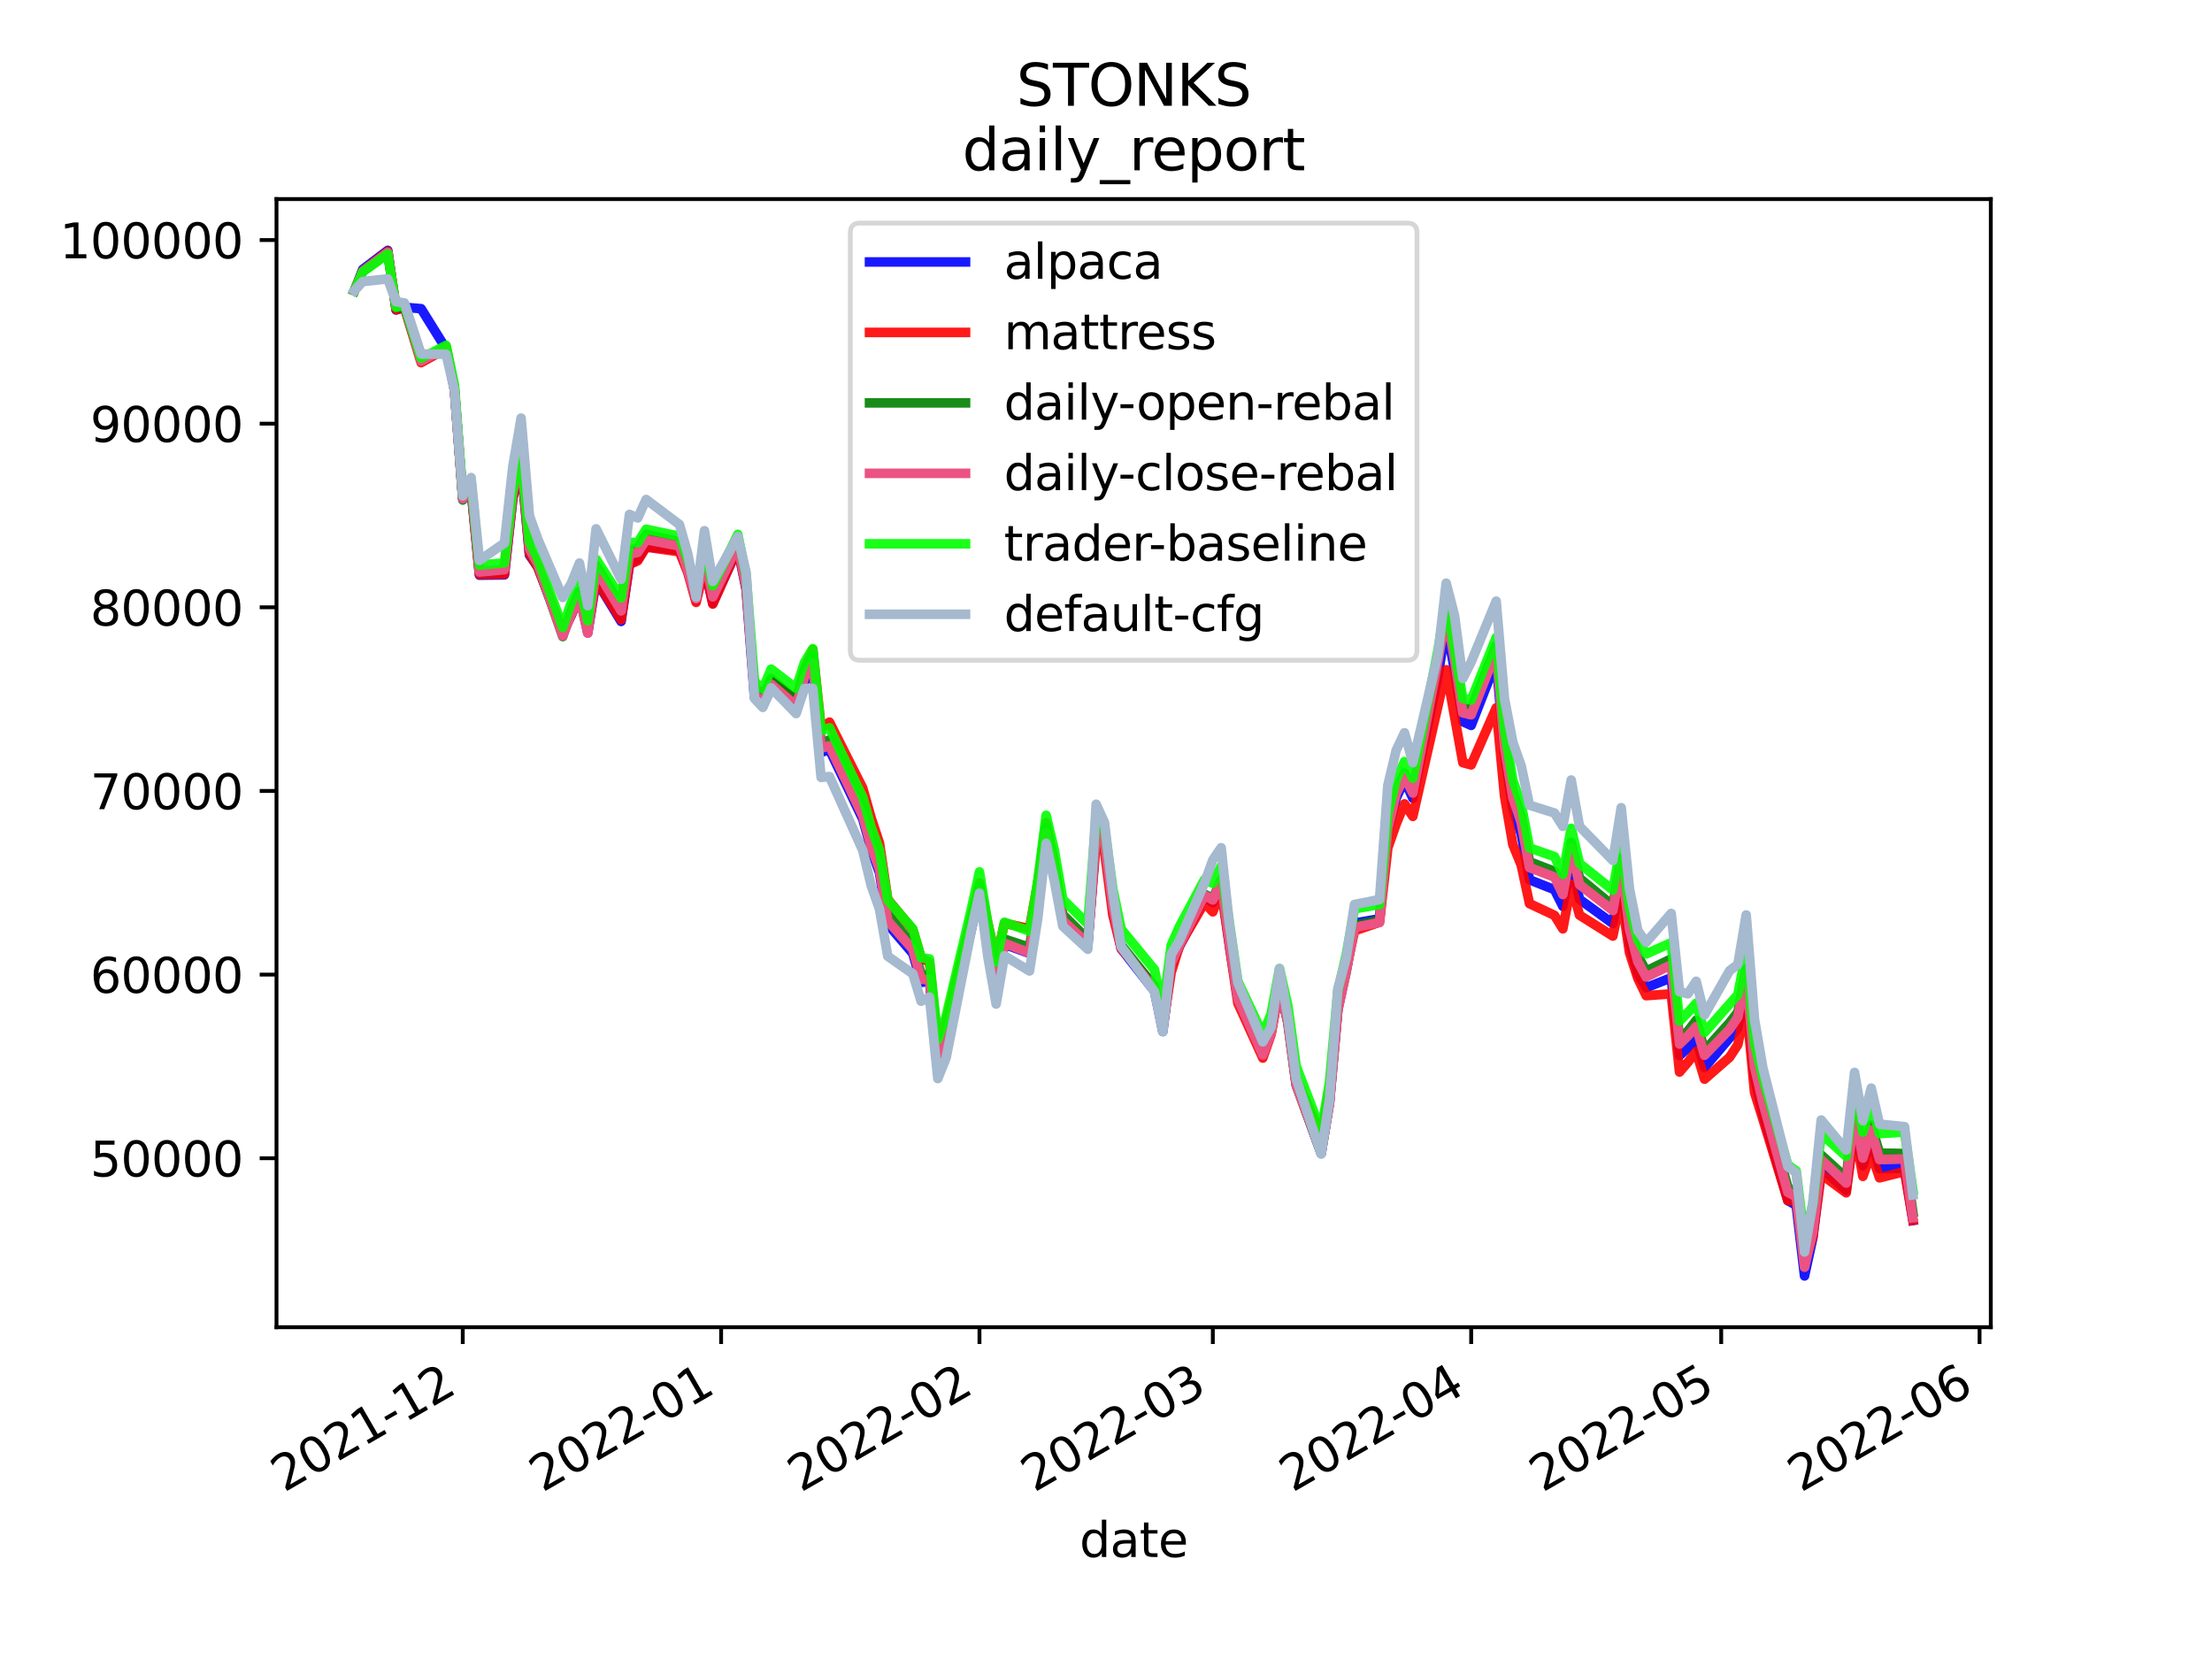 <?xml version="1.0" encoding="utf-8" standalone="no"?>
<!DOCTYPE svg PUBLIC "-//W3C//DTD SVG 1.1//EN"
  "http://www.w3.org/Graphics/SVG/1.1/DTD/svg11.dtd">
<svg height="345.6pt" version="1.1" viewBox="0 0 460.8 345.6" width="460.8pt" xmlns="http://www.w3.org/2000/svg" xmlns:xlink="http://www.w3.org/1999/xlink">
 <defs>
  <style type="text/css">*{stroke-linecap:butt;stroke-linejoin:round;}</style>
 </defs>
 <g id="figure_1">
  <g id="patch_1">
   <path d="M 0 345.6 
L 460.8 345.6 
L 460.8 0 
L 0 0 
z
" style="fill:#ffffff;"/>
  </g>
  <g id="axes_1">
   <g id="patch_2">
    <path d="M 57.6 276.48 
L 414.72 276.48 
L 414.72 41.472 
L 57.6 41.472 
z
" style="fill:#ffffff;"/>
   </g>
   <g id="matplotlib.axis_1">
    <g id="xtick_1">
     <g id="line2d_1">
      <defs>
       <path d="M 0 0 
L 0 3.5 
" id="m8510b92588" style="stroke:#000000;stroke-width:0.8;"/>
      </defs>
      <g>
       <use style="stroke:#000000;stroke-width:0.8;" x="96.402" xlink:href="#m8510b92588" y="276.48"/>
      </g>
     </g>
     <g id="text_1">
      <!-- 2021-12 -->
      <g transform="translate(59.177 310.952)rotate(-30)scale(0.1 -0.1)">
       <defs>
        <path d="M 1228 531 
L 3431 531 
L 3431 0 
L 469 0 
L 469 531 
Q 828 903 1448 1529 
Q 2069 2156 2228 2338 
Q 2531 2678 2651 2914 
Q 2772 3150 2772 3378 
Q 2772 3750 2511 3984 
Q 2250 4219 1831 4219 
Q 1534 4219 1204 4116 
Q 875 4013 500 3803 
L 500 4441 
Q 881 4594 1212 4672 
Q 1544 4750 1819 4750 
Q 2544 4750 2975 4387 
Q 3406 4025 3406 3419 
Q 3406 3131 3298 2873 
Q 3191 2616 2906 2266 
Q 2828 2175 2409 1742 
Q 1991 1309 1228 531 
z
" id="DejaVuSans-32" transform="scale(0.016)"/>
        <path d="M 2034 4250 
Q 1547 4250 1301 3770 
Q 1056 3291 1056 2328 
Q 1056 1369 1301 889 
Q 1547 409 2034 409 
Q 2525 409 2770 889 
Q 3016 1369 3016 2328 
Q 3016 3291 2770 3770 
Q 2525 4250 2034 4250 
z
M 2034 4750 
Q 2819 4750 3233 4129 
Q 3647 3509 3647 2328 
Q 3647 1150 3233 529 
Q 2819 -91 2034 -91 
Q 1250 -91 836 529 
Q 422 1150 422 2328 
Q 422 3509 836 4129 
Q 1250 4750 2034 4750 
z
" id="DejaVuSans-30" transform="scale(0.016)"/>
        <path d="M 794 531 
L 1825 531 
L 1825 4091 
L 703 3866 
L 703 4441 
L 1819 4666 
L 2450 4666 
L 2450 531 
L 3481 531 
L 3481 0 
L 794 0 
L 794 531 
z
" id="DejaVuSans-31" transform="scale(0.016)"/>
        <path d="M 313 2009 
L 1997 2009 
L 1997 1497 
L 313 1497 
L 313 2009 
z
" id="DejaVuSans-2d" transform="scale(0.016)"/>
       </defs>
       <use xlink:href="#DejaVuSans-32"/>
       <use x="63.623" xlink:href="#DejaVuSans-30"/>
       <use x="127.246" xlink:href="#DejaVuSans-32"/>
       <use x="190.869" xlink:href="#DejaVuSans-31"/>
       <use x="254.492" xlink:href="#DejaVuSans-2d"/>
       <use x="290.576" xlink:href="#DejaVuSans-31"/>
       <use x="354.199" xlink:href="#DejaVuSans-32"/>
      </g>
     </g>
    </g>
    <g id="xtick_2">
     <g id="line2d_2">
      <g>
       <use style="stroke:#000000;stroke-width:0.8;" x="150.222" xlink:href="#m8510b92588" y="276.48"/>
      </g>
     </g>
     <g id="text_2">
      <!-- 2022-01 -->
      <g transform="translate(112.997 310.952)rotate(-30)scale(0.1 -0.1)">
       <use xlink:href="#DejaVuSans-32"/>
       <use x="63.623" xlink:href="#DejaVuSans-30"/>
       <use x="127.246" xlink:href="#DejaVuSans-32"/>
       <use x="190.869" xlink:href="#DejaVuSans-32"/>
       <use x="254.492" xlink:href="#DejaVuSans-2d"/>
       <use x="290.576" xlink:href="#DejaVuSans-30"/>
       <use x="354.199" xlink:href="#DejaVuSans-31"/>
      </g>
     </g>
    </g>
    <g id="xtick_3">
     <g id="line2d_3">
      <g>
       <use style="stroke:#000000;stroke-width:0.8;" x="204.042" xlink:href="#m8510b92588" y="276.48"/>
      </g>
     </g>
     <g id="text_3">
      <!-- 2022-02 -->
      <g transform="translate(166.817 310.952)rotate(-30)scale(0.1 -0.1)">
       <use xlink:href="#DejaVuSans-32"/>
       <use x="63.623" xlink:href="#DejaVuSans-30"/>
       <use x="127.246" xlink:href="#DejaVuSans-32"/>
       <use x="190.869" xlink:href="#DejaVuSans-32"/>
       <use x="254.492" xlink:href="#DejaVuSans-2d"/>
       <use x="290.576" xlink:href="#DejaVuSans-30"/>
       <use x="354.199" xlink:href="#DejaVuSans-32"/>
      </g>
     </g>
    </g>
    <g id="xtick_4">
     <g id="line2d_4">
      <g>
       <use style="stroke:#000000;stroke-width:0.8;" x="252.653" xlink:href="#m8510b92588" y="276.48"/>
      </g>
     </g>
     <g id="text_4">
      <!-- 2022-03 -->
      <g transform="translate(215.428 310.952)rotate(-30)scale(0.1 -0.1)">
       <defs>
        <path d="M 2597 2516 
Q 3050 2419 3304 2112 
Q 3559 1806 3559 1356 
Q 3559 666 3084 287 
Q 2609 -91 1734 -91 
Q 1441 -91 1130 -33 
Q 819 25 488 141 
L 488 750 
Q 750 597 1062 519 
Q 1375 441 1716 441 
Q 2309 441 2620 675 
Q 2931 909 2931 1356 
Q 2931 1769 2642 2001 
Q 2353 2234 1838 2234 
L 1294 2234 
L 1294 2753 
L 1863 2753 
Q 2328 2753 2575 2939 
Q 2822 3125 2822 3475 
Q 2822 3834 2567 4026 
Q 2313 4219 1838 4219 
Q 1578 4219 1281 4162 
Q 984 4106 628 3988 
L 628 4550 
Q 988 4650 1302 4700 
Q 1616 4750 1894 4750 
Q 2613 4750 3031 4423 
Q 3450 4097 3450 3541 
Q 3450 3153 3228 2886 
Q 3006 2619 2597 2516 
z
" id="DejaVuSans-33" transform="scale(0.016)"/>
       </defs>
       <use xlink:href="#DejaVuSans-32"/>
       <use x="63.623" xlink:href="#DejaVuSans-30"/>
       <use x="127.246" xlink:href="#DejaVuSans-32"/>
       <use x="190.869" xlink:href="#DejaVuSans-32"/>
       <use x="254.492" xlink:href="#DejaVuSans-2d"/>
       <use x="290.576" xlink:href="#DejaVuSans-30"/>
       <use x="354.199" xlink:href="#DejaVuSans-33"/>
      </g>
     </g>
    </g>
    <g id="xtick_5">
     <g id="line2d_5">
      <g>
       <use style="stroke:#000000;stroke-width:0.8;" x="306.473" xlink:href="#m8510b92588" y="276.48"/>
      </g>
     </g>
     <g id="text_5">
      <!-- 2022-04 -->
      <g transform="translate(269.248 310.952)rotate(-30)scale(0.1 -0.1)">
       <defs>
        <path d="M 2419 4116 
L 825 1625 
L 2419 1625 
L 2419 4116 
z
M 2253 4666 
L 3047 4666 
L 3047 1625 
L 3713 1625 
L 3713 1100 
L 3047 1100 
L 3047 0 
L 2419 0 
L 2419 1100 
L 313 1100 
L 313 1709 
L 2253 4666 
z
" id="DejaVuSans-34" transform="scale(0.016)"/>
       </defs>
       <use xlink:href="#DejaVuSans-32"/>
       <use x="63.623" xlink:href="#DejaVuSans-30"/>
       <use x="127.246" xlink:href="#DejaVuSans-32"/>
       <use x="190.869" xlink:href="#DejaVuSans-32"/>
       <use x="254.492" xlink:href="#DejaVuSans-2d"/>
       <use x="290.576" xlink:href="#DejaVuSans-30"/>
       <use x="354.199" xlink:href="#DejaVuSans-34"/>
      </g>
     </g>
    </g>
    <g id="xtick_6">
     <g id="line2d_6">
      <g>
       <use style="stroke:#000000;stroke-width:0.8;" x="358.557" xlink:href="#m8510b92588" y="276.48"/>
      </g>
     </g>
     <g id="text_6">
      <!-- 2022-05 -->
      <g transform="translate(321.332 310.952)rotate(-30)scale(0.1 -0.1)">
       <defs>
        <path d="M 691 4666 
L 3169 4666 
L 3169 4134 
L 1269 4134 
L 1269 2991 
Q 1406 3038 1543 3061 
Q 1681 3084 1819 3084 
Q 2600 3084 3056 2656 
Q 3513 2228 3513 1497 
Q 3513 744 3044 326 
Q 2575 -91 1722 -91 
Q 1428 -91 1123 -41 
Q 819 9 494 109 
L 494 744 
Q 775 591 1075 516 
Q 1375 441 1709 441 
Q 2250 441 2565 725 
Q 2881 1009 2881 1497 
Q 2881 1984 2565 2268 
Q 2250 2553 1709 2553 
Q 1456 2553 1204 2497 
Q 953 2441 691 2322 
L 691 4666 
z
" id="DejaVuSans-35" transform="scale(0.016)"/>
       </defs>
       <use xlink:href="#DejaVuSans-32"/>
       <use x="63.623" xlink:href="#DejaVuSans-30"/>
       <use x="127.246" xlink:href="#DejaVuSans-32"/>
       <use x="190.869" xlink:href="#DejaVuSans-32"/>
       <use x="254.492" xlink:href="#DejaVuSans-2d"/>
       <use x="290.576" xlink:href="#DejaVuSans-30"/>
       <use x="354.199" xlink:href="#DejaVuSans-35"/>
      </g>
     </g>
    </g>
    <g id="xtick_7">
     <g id="line2d_7">
      <g>
       <use style="stroke:#000000;stroke-width:0.8;" x="412.376" xlink:href="#m8510b92588" y="276.48"/>
      </g>
     </g>
     <g id="text_7">
      <!-- 2022-06 -->
      <g transform="translate(375.151 310.952)rotate(-30)scale(0.1 -0.1)">
       <defs>
        <path d="M 2113 2584 
Q 1688 2584 1439 2293 
Q 1191 2003 1191 1497 
Q 1191 994 1439 701 
Q 1688 409 2113 409 
Q 2538 409 2786 701 
Q 3034 994 3034 1497 
Q 3034 2003 2786 2293 
Q 2538 2584 2113 2584 
z
M 3366 4563 
L 3366 3988 
Q 3128 4100 2886 4159 
Q 2644 4219 2406 4219 
Q 1781 4219 1451 3797 
Q 1122 3375 1075 2522 
Q 1259 2794 1537 2939 
Q 1816 3084 2150 3084 
Q 2853 3084 3261 2657 
Q 3669 2231 3669 1497 
Q 3669 778 3244 343 
Q 2819 -91 2113 -91 
Q 1303 -91 875 529 
Q 447 1150 447 2328 
Q 447 3434 972 4092 
Q 1497 4750 2381 4750 
Q 2619 4750 2861 4703 
Q 3103 4656 3366 4563 
z
" id="DejaVuSans-36" transform="scale(0.016)"/>
       </defs>
       <use xlink:href="#DejaVuSans-32"/>
       <use x="63.623" xlink:href="#DejaVuSans-30"/>
       <use x="127.246" xlink:href="#DejaVuSans-32"/>
       <use x="190.869" xlink:href="#DejaVuSans-32"/>
       <use x="254.492" xlink:href="#DejaVuSans-2d"/>
       <use x="290.576" xlink:href="#DejaVuSans-30"/>
       <use x="354.199" xlink:href="#DejaVuSans-36"/>
      </g>
     </g>
    </g>
    <g id="text_8">
     <!-- date -->
     <g transform="translate(224.885 324.351)scale(0.1 -0.1)">
      <defs>
       <path d="M 2906 2969 
L 2906 4863 
L 3481 4863 
L 3481 0 
L 2906 0 
L 2906 525 
Q 2725 213 2448 61 
Q 2172 -91 1784 -91 
Q 1150 -91 751 415 
Q 353 922 353 1747 
Q 353 2572 751 3078 
Q 1150 3584 1784 3584 
Q 2172 3584 2448 3432 
Q 2725 3281 2906 2969 
z
M 947 1747 
Q 947 1113 1208 752 
Q 1469 391 1925 391 
Q 2381 391 2643 752 
Q 2906 1113 2906 1747 
Q 2906 2381 2643 2742 
Q 2381 3103 1925 3103 
Q 1469 3103 1208 2742 
Q 947 2381 947 1747 
z
" id="DejaVuSans-64" transform="scale(0.016)"/>
       <path d="M 2194 1759 
Q 1497 1759 1228 1600 
Q 959 1441 959 1056 
Q 959 750 1161 570 
Q 1363 391 1709 391 
Q 2188 391 2477 730 
Q 2766 1069 2766 1631 
L 2766 1759 
L 2194 1759 
z
M 3341 1997 
L 3341 0 
L 2766 0 
L 2766 531 
Q 2569 213 2275 61 
Q 1981 -91 1556 -91 
Q 1019 -91 701 211 
Q 384 513 384 1019 
Q 384 1609 779 1909 
Q 1175 2209 1959 2209 
L 2766 2209 
L 2766 2266 
Q 2766 2663 2505 2880 
Q 2244 3097 1772 3097 
Q 1472 3097 1187 3025 
Q 903 2953 641 2809 
L 641 3341 
Q 956 3463 1253 3523 
Q 1550 3584 1831 3584 
Q 2591 3584 2966 3190 
Q 3341 2797 3341 1997 
z
" id="DejaVuSans-61" transform="scale(0.016)"/>
       <path d="M 1172 4494 
L 1172 3500 
L 2356 3500 
L 2356 3053 
L 1172 3053 
L 1172 1153 
Q 1172 725 1289 603 
Q 1406 481 1766 481 
L 2356 481 
L 2356 0 
L 1766 0 
Q 1100 0 847 248 
Q 594 497 594 1153 
L 594 3053 
L 172 3053 
L 172 3500 
L 594 3500 
L 594 4494 
L 1172 4494 
z
" id="DejaVuSans-74" transform="scale(0.016)"/>
       <path d="M 3597 1894 
L 3597 1613 
L 953 1613 
Q 991 1019 1311 708 
Q 1631 397 2203 397 
Q 2534 397 2845 478 
Q 3156 559 3463 722 
L 3463 178 
Q 3153 47 2828 -22 
Q 2503 -91 2169 -91 
Q 1331 -91 842 396 
Q 353 884 353 1716 
Q 353 2575 817 3079 
Q 1281 3584 2069 3584 
Q 2775 3584 3186 3129 
Q 3597 2675 3597 1894 
z
M 3022 2063 
Q 3016 2534 2758 2815 
Q 2500 3097 2075 3097 
Q 1594 3097 1305 2825 
Q 1016 2553 972 2059 
L 3022 2063 
z
" id="DejaVuSans-65" transform="scale(0.016)"/>
      </defs>
      <use xlink:href="#DejaVuSans-64"/>
      <use x="63.477" xlink:href="#DejaVuSans-61"/>
      <use x="124.756" xlink:href="#DejaVuSans-74"/>
      <use x="163.965" xlink:href="#DejaVuSans-65"/>
     </g>
    </g>
   </g>
   <g id="matplotlib.axis_2">
    <g id="ytick_1">
     <g id="line2d_8">
      <defs>
       <path d="M 0 0 
L -3.5 0 
" id="m28d10ce56f" style="stroke:#000000;stroke-width:0.8;"/>
      </defs>
      <g>
       <use style="stroke:#000000;stroke-width:0.8;" x="57.6" xlink:href="#m28d10ce56f" y="241.277"/>
      </g>
     </g>
     <g id="text_9">
      <!-- 50000 -->
      <g transform="translate(18.788 245.076)scale(0.1 -0.1)">
       <use xlink:href="#DejaVuSans-35"/>
       <use x="63.623" xlink:href="#DejaVuSans-30"/>
       <use x="127.246" xlink:href="#DejaVuSans-30"/>
       <use x="190.869" xlink:href="#DejaVuSans-30"/>
       <use x="254.492" xlink:href="#DejaVuSans-30"/>
      </g>
     </g>
    </g>
    <g id="ytick_2">
     <g id="line2d_9">
      <g>
       <use style="stroke:#000000;stroke-width:0.8;" x="57.6" xlink:href="#m28d10ce56f" y="203.024"/>
      </g>
     </g>
     <g id="text_10">
      <!-- 60000 -->
      <g transform="translate(18.788 206.823)scale(0.1 -0.1)">
       <use xlink:href="#DejaVuSans-36"/>
       <use x="63.623" xlink:href="#DejaVuSans-30"/>
       <use x="127.246" xlink:href="#DejaVuSans-30"/>
       <use x="190.869" xlink:href="#DejaVuSans-30"/>
       <use x="254.492" xlink:href="#DejaVuSans-30"/>
      </g>
     </g>
    </g>
    <g id="ytick_3">
     <g id="line2d_10">
      <g>
       <use style="stroke:#000000;stroke-width:0.8;" x="57.6" xlink:href="#m28d10ce56f" y="164.77"/>
      </g>
     </g>
     <g id="text_11">
      <!-- 70000 -->
      <g transform="translate(18.788 168.569)scale(0.1 -0.1)">
       <defs>
        <path d="M 525 4666 
L 3525 4666 
L 3525 4397 
L 1831 0 
L 1172 0 
L 2766 4134 
L 525 4134 
L 525 4666 
z
" id="DejaVuSans-37" transform="scale(0.016)"/>
       </defs>
       <use xlink:href="#DejaVuSans-37"/>
       <use x="63.623" xlink:href="#DejaVuSans-30"/>
       <use x="127.246" xlink:href="#DejaVuSans-30"/>
       <use x="190.869" xlink:href="#DejaVuSans-30"/>
       <use x="254.492" xlink:href="#DejaVuSans-30"/>
      </g>
     </g>
    </g>
    <g id="ytick_4">
     <g id="line2d_11">
      <g>
       <use style="stroke:#000000;stroke-width:0.8;" x="57.6" xlink:href="#m28d10ce56f" y="126.516"/>
      </g>
     </g>
     <g id="text_12">
      <!-- 80000 -->
      <g transform="translate(18.788 130.316)scale(0.1 -0.1)">
       <defs>
        <path d="M 2034 2216 
Q 1584 2216 1326 1975 
Q 1069 1734 1069 1313 
Q 1069 891 1326 650 
Q 1584 409 2034 409 
Q 2484 409 2743 651 
Q 3003 894 3003 1313 
Q 3003 1734 2745 1975 
Q 2488 2216 2034 2216 
z
M 1403 2484 
Q 997 2584 770 2862 
Q 544 3141 544 3541 
Q 544 4100 942 4425 
Q 1341 4750 2034 4750 
Q 2731 4750 3128 4425 
Q 3525 4100 3525 3541 
Q 3525 3141 3298 2862 
Q 3072 2584 2669 2484 
Q 3125 2378 3379 2068 
Q 3634 1759 3634 1313 
Q 3634 634 3220 271 
Q 2806 -91 2034 -91 
Q 1263 -91 848 271 
Q 434 634 434 1313 
Q 434 1759 690 2068 
Q 947 2378 1403 2484 
z
M 1172 3481 
Q 1172 3119 1398 2916 
Q 1625 2713 2034 2713 
Q 2441 2713 2670 2916 
Q 2900 3119 2900 3481 
Q 2900 3844 2670 4047 
Q 2441 4250 2034 4250 
Q 1625 4250 1398 4047 
Q 1172 3844 1172 3481 
z
" id="DejaVuSans-38" transform="scale(0.016)"/>
       </defs>
       <use xlink:href="#DejaVuSans-38"/>
       <use x="63.623" xlink:href="#DejaVuSans-30"/>
       <use x="127.246" xlink:href="#DejaVuSans-30"/>
       <use x="190.869" xlink:href="#DejaVuSans-30"/>
       <use x="254.492" xlink:href="#DejaVuSans-30"/>
      </g>
     </g>
    </g>
    <g id="ytick_5">
     <g id="line2d_12">
      <g>
       <use style="stroke:#000000;stroke-width:0.8;" x="57.6" xlink:href="#m28d10ce56f" y="88.263"/>
      </g>
     </g>
     <g id="text_13">
      <!-- 90000 -->
      <g transform="translate(18.788 92.062)scale(0.1 -0.1)">
       <defs>
        <path d="M 703 97 
L 703 672 
Q 941 559 1184 500 
Q 1428 441 1663 441 
Q 2288 441 2617 861 
Q 2947 1281 2994 2138 
Q 2813 1869 2534 1725 
Q 2256 1581 1919 1581 
Q 1219 1581 811 2004 
Q 403 2428 403 3163 
Q 403 3881 828 4315 
Q 1253 4750 1959 4750 
Q 2769 4750 3195 4129 
Q 3622 3509 3622 2328 
Q 3622 1225 3098 567 
Q 2575 -91 1691 -91 
Q 1453 -91 1209 -44 
Q 966 3 703 97 
z
M 1959 2075 
Q 2384 2075 2632 2365 
Q 2881 2656 2881 3163 
Q 2881 3666 2632 3958 
Q 2384 4250 1959 4250 
Q 1534 4250 1286 3958 
Q 1038 3666 1038 3163 
Q 1038 2656 1286 2365 
Q 1534 2075 1959 2075 
z
" id="DejaVuSans-39" transform="scale(0.016)"/>
       </defs>
       <use xlink:href="#DejaVuSans-39"/>
       <use x="63.623" xlink:href="#DejaVuSans-30"/>
       <use x="127.246" xlink:href="#DejaVuSans-30"/>
       <use x="190.869" xlink:href="#DejaVuSans-30"/>
       <use x="254.492" xlink:href="#DejaVuSans-30"/>
      </g>
     </g>
    </g>
    <g id="ytick_6">
     <g id="line2d_13">
      <g>
       <use style="stroke:#000000;stroke-width:0.8;" x="57.6" xlink:href="#m28d10ce56f" y="50.009"/>
      </g>
     </g>
     <g id="text_14">
      <!-- 100000 -->
      <g transform="translate(12.425 53.809)scale(0.1 -0.1)">
       <use xlink:href="#DejaVuSans-31"/>
       <use x="63.623" xlink:href="#DejaVuSans-30"/>
       <use x="127.246" xlink:href="#DejaVuSans-30"/>
       <use x="190.869" xlink:href="#DejaVuSans-30"/>
       <use x="254.492" xlink:href="#DejaVuSans-30"/>
       <use x="318.115" xlink:href="#DejaVuSans-30"/>
      </g>
     </g>
    </g>
   </g>
   <g id="line2d_14">
    <path clip-path="url(#p4c5fbe85ae)" d="M 73.833 60.554 
L 75.569 56.114 
L 80.777 52.154 
L 82.513 64.579 
L 84.249 64.011 
L 87.722 64.302 
L 92.93 72.681 
L 94.666 81.269 
L 96.402 103.707 
L 98.138 101.943 
L 99.875 119.819 
L 105.083 119.758 
L 106.819 103.884 
L 108.555 96.562 
L 110.291 115.642 
L 112.027 118.088 
L 117.236 131.91 
L 118.972 128.231 
L 120.708 124.023 
L 122.444 131.834 
L 124.18 120.907 
L 129.389 129.458 
L 131.125 117.608 
L 132.861 116.477 
L 134.597 113.902 
L 141.541 114.574 
L 143.278 119.057 
L 145.014 125.031 
L 146.75 117.704 
L 148.486 125.696 
L 153.694 114.27 
L 155.43 122.822 
L 157.167 145.251 
L 158.903 147.135 
L 160.639 143.392 
L 165.847 147.955 
L 167.583 141.916 
L 169.319 139.335 
L 171.055 156.729 
L 172.792 156.183 
L 179.736 170.649 
L 181.472 176.923 
L 183.208 181.797 
L 184.944 192.547 
L 190.153 198.622 
L 191.889 204.66 
L 193.625 204.396 
L 195.361 221.741 
L 197.097 216.654 
L 204.042 186.218 
L 205.778 197.017 
L 207.514 205.415 
L 209.25 196.725 
L 214.458 198.602 
L 216.195 187.88 
L 217.931 173.83 
L 219.667 181.793 
L 221.403 191.963 
L 226.611 196.979 
L 228.347 174.188 
L 230.084 176.156 
L 231.82 189.388 
L 233.556 197.621 
L 240.5 206.478 
L 242.236 214.879 
L 243.973 201.098 
L 245.709 197.15 
L 250.917 186.851 
L 252.653 188.052 
L 254.389 184.315 
L 256.125 197.068 
L 257.862 208.048 
L 263.07 219.666 
L 264.806 214.943 
L 266.542 205.551 
L 268.278 212.655 
L 270.014 225.918 
L 275.223 240.268 
L 276.959 229.645 
L 278.695 210.341 
L 280.431 201.919 
L 282.167 192.29 
L 287.376 191.393 
L 289.112 173.354 
L 290.848 166.265 
L 292.584 162.551 
L 294.32 166.281 
L 299.528 141.01 
L 301.265 130.192 
L 303.001 139.646 
L 304.737 150.335 
L 306.473 151.113 
L 311.681 137.758 
L 313.417 157.075 
L 315.153 168.509 
L 316.89 173.672 
L 318.626 183.277 
L 323.834 185.334 
L 325.57 188.807 
L 327.306 179.509 
L 329.042 187.351 
L 335.987 192.383 
L 337.723 183.177 
L 339.459 196.466 
L 341.195 202.964 
L 342.931 205.747 
L 348.14 203.686 
L 349.876 219.896 
L 351.612 218.293 
L 353.348 216.309 
L 355.084 222.371 
L 362.029 214.193 
L 363.765 205.496 
L 365.501 224.548 
L 367.237 232.153 
L 372.445 250.102 
L 374.182 251.086 
L 375.918 265.798 
L 377.654 257.861 
L 379.39 243.202 
L 384.598 248.031 
L 386.334 233.516 
L 388.071 242.828 
L 389.807 237.215 
L 391.543 243.434 
L 396.751 243.36 
L 398.487 254.249 
L 398.487 254.249 
" style="fill:none;stroke:#0000ff;stroke-linecap:square;stroke-opacity:0.9;stroke-width:2;"/>
   </g>
   <g id="line2d_15">
    <path clip-path="url(#p4c5fbe85ae)" d="M 73.833 60.554 
L 75.569 56.442 
L 80.777 52.363 
L 82.513 64.517 
L 84.249 64.082 
L 87.722 75.544 
L 92.93 72.644 
L 94.666 81.055 
L 96.402 103.682 
L 98.138 101.921 
L 99.875 119.666 
L 105.083 119.615 
L 106.819 103.746 
L 108.555 96.514 
L 110.291 115.362 
L 112.027 118.219 
L 117.236 131.659 
L 118.972 128.234 
L 120.708 123.97 
L 122.444 131.544 
L 124.18 120.718 
L 129.389 129.105 
L 131.125 117.58 
L 132.861 116.81 
L 134.597 113.971 
L 141.541 114.942 
L 143.278 119.268 
L 145.014 125.493 
L 146.75 117.961 
L 148.486 125.841 
L 153.694 114.132 
L 155.43 122.437 
L 157.167 143.088 
L 158.903 144.743 
L 160.639 141.996 
L 165.847 145.962 
L 167.583 139.418 
L 169.319 135.314 
L 171.055 151.668 
L 172.792 150.431 
L 179.736 164.19 
L 181.472 170.362 
L 183.208 175.635 
L 184.944 187.347 
L 190.153 193.673 
L 191.889 199.548 
L 193.625 200.462 
L 195.361 217.462 
L 197.097 212.826 
L 204.042 183.952 
L 205.778 192.277 
L 207.514 200.018 
L 209.25 192.327 
L 214.458 193.458 
L 216.195 183.851 
L 217.931 171.397 
L 219.667 179.793 
L 221.403 191.659 
L 226.611 196.281 
L 228.347 175.635 
L 230.084 177.291 
L 231.82 190.628 
L 233.556 197.625 
L 240.5 205.365 
L 242.236 213.997 
L 243.973 202.602 
L 245.709 197.003 
L 250.917 188.054 
L 252.653 189.95 
L 254.389 185.38 
L 257.862 208.965 
L 263.07 220.411 
L 264.806 215.446 
L 266.542 205.78 
L 268.278 212.801 
L 270.014 224.789 
L 275.223 236.458 
L 276.959 227.094 
L 278.695 209.204 
L 280.431 202.106 
L 282.167 193.894 
L 287.376 192.128 
L 289.112 176.622 
L 290.848 171.657 
L 292.584 167.462 
L 294.32 170.068 
L 301.265 139.526 
L 304.737 158.871 
L 306.473 159.34 
L 311.681 147.46 
L 313.417 165.816 
L 315.153 175.952 
L 316.89 180.197 
L 318.626 188.241 
L 323.834 190.689 
L 325.57 193.489 
L 327.306 184.237 
L 329.042 190.638 
L 335.987 194.999 
L 337.723 186.725 
L 339.459 198.483 
L 341.195 203.827 
L 342.931 207.412 
L 348.14 207.04 
L 349.876 223.324 
L 351.612 221.287 
L 353.348 219.049 
L 355.084 224.813 
L 360.293 220.258 
L 362.029 217.626 
L 363.765 209.119 
L 365.501 227.586 
L 367.237 233.125 
L 372.445 250.132 
L 374.182 250.133 
L 375.918 262.946 
L 377.654 257.634 
L 379.39 244.625 
L 384.598 248.483 
L 386.334 235.332 
L 388.071 245.058 
L 389.807 240.243 
L 391.543 245.362 
L 396.751 244.062 
L 398.487 254.192 
L 398.487 254.192 
" style="fill:none;stroke:#ff0000;stroke-linecap:square;stroke-opacity:0.9;stroke-width:2;"/>
   </g>
   <g id="line2d_16">
    <path clip-path="url(#p4c5fbe85ae)" d="M 73.833 60.554 
L 75.569 56.443 
L 80.777 52.716 
L 82.513 64.057 
L 84.249 63.837 
L 87.722 75.052 
L 92.93 72.241 
L 94.666 80.745 
L 96.402 104.159 
L 98.138 101.386 
L 99.875 119.163 
L 105.083 118.616 
L 106.819 102.693 
L 108.555 95.252 
L 110.291 114.371 
L 112.027 117.671 
L 117.236 132.607 
L 118.972 127.349 
L 120.708 123.243 
L 122.444 131.088 
L 124.18 117.784 
L 129.389 126.185 
L 131.125 114.544 
L 132.861 114.283 
L 134.597 111.306 
L 141.541 112.896 
L 143.278 118.155 
L 145.014 123.911 
L 146.75 115.202 
L 148.486 123.765 
L 153.694 112.632 
L 155.43 121.379 
L 157.167 143.884 
L 158.903 145.479 
L 160.639 141.339 
L 165.847 145.818 
L 167.583 139.642 
L 169.319 136.723 
L 171.055 154.772 
L 172.792 154.168 
L 179.736 168.835 
L 181.472 175.353 
L 183.208 180.305 
L 184.944 190.448 
L 190.153 196.967 
L 191.889 202.996 
L 193.625 203.237 
L 195.361 220.267 
L 197.097 215.591 
L 204.042 184.67 
L 205.778 195.359 
L 207.514 203.871 
L 209.25 195.629 
L 214.458 197.351 
L 216.195 186.586 
L 217.931 172.372 
L 219.667 180.433 
L 221.403 190.533 
L 226.611 195.669 
L 228.347 173.068 
L 230.084 175.01 
L 231.82 188.444 
L 233.556 196.856 
L 240.5 205.507 
L 242.236 214.15 
L 243.973 200.433 
L 245.709 196.357 
L 250.917 186.261 
L 252.653 187.187 
L 254.389 183.291 
L 256.125 196.11 
L 257.862 207.688 
L 263.07 219.565 
L 264.806 214.831 
L 266.542 205.232 
L 268.278 213.099 
L 270.014 226.042 
L 275.223 240.231 
L 276.959 229.668 
L 278.695 210.191 
L 280.431 202.526 
L 282.167 192.782 
L 287.376 191.707 
L 289.112 172.321 
L 290.848 164.882 
L 292.584 161.05 
L 294.32 164.787 
L 299.528 137.524 
L 301.265 126.697 
L 303.001 136.711 
L 304.737 147.608 
L 306.473 147.679 
L 311.681 134.438 
L 313.417 154.19 
L 315.153 164.995 
L 316.89 170.004 
L 318.626 179.512 
L 323.834 181.525 
L 325.57 185.185 
L 327.306 175.479 
L 329.042 182.932 
L 335.987 188.659 
L 337.723 178.734 
L 339.459 192.199 
L 341.195 199.138 
L 342.931 202.284 
L 348.14 199.756 
L 349.876 216.386 
L 351.612 214.818 
L 353.348 212.541 
L 355.084 218.848 
L 360.293 213.066 
L 362.029 210.83 
L 363.765 201.791 
L 365.501 221.124 
L 367.237 228.542 
L 372.445 247.32 
L 374.182 248.723 
L 375.918 263.434 
L 377.654 255.362 
L 379.39 240.603 
L 384.598 245.355 
L 386.334 230.461 
L 388.071 240.204 
L 389.807 234.356 
L 391.543 240.209 
L 396.751 240.298 
L 398.487 252.567 
L 398.487 252.567 
" style="fill:none;stroke:#008000;stroke-linecap:square;stroke-opacity:0.9;stroke-width:2;"/>
   </g>
   <g id="line2d_17">
    <path clip-path="url(#p4c5fbe85ae)" d="M 73.833 60.554 
L 75.569 56.484 
L 80.777 52.57 
L 82.513 63.869 
L 84.249 63.441 
L 87.722 75.218 
L 92.93 72.316 
L 94.666 81.081 
L 96.402 103.885 
L 98.138 101.162 
L 99.875 119.16 
L 105.083 118.684 
L 106.819 102.631 
L 108.555 95.348 
L 110.291 114.336 
L 112.027 117.523 
L 117.236 132.443 
L 118.972 128.032 
L 120.708 124.204 
L 122.444 131.894 
L 124.18 118.642 
L 129.389 127.263 
L 131.125 115.426 
L 132.861 115.072 
L 134.597 112.424 
L 141.541 113.743 
L 143.278 118.91 
L 145.014 124.773 
L 146.75 115.821 
L 148.486 124.337 
L 153.694 113.537 
L 155.43 122.283 
L 157.167 144.612 
L 158.903 146.393 
L 160.639 142.547 
L 165.847 146.989 
L 167.583 141.107 
L 169.319 138.184 
L 171.055 155.875 
L 172.792 155.362 
L 179.736 169.969 
L 181.472 176.392 
L 183.208 181.053 
L 184.944 191.835 
L 190.153 197.747 
L 191.889 204.014 
L 193.625 204.052 
L 195.361 221.24 
L 197.097 216.478 
L 204.042 185.979 
L 205.778 196.471 
L 207.514 205.126 
L 209.25 196.494 
L 214.458 198.518 
L 216.195 187.793 
L 217.931 173.539 
L 219.667 181.493 
L 221.403 191.757 
L 226.611 196.52 
L 228.347 173.605 
L 230.084 175.492 
L 231.82 188.839 
L 233.556 197.401 
L 240.5 206.053 
L 242.236 214.442 
L 243.973 200.705 
L 245.709 196.818 
L 250.917 186.495 
L 252.653 187.475 
L 254.389 183.559 
L 256.125 196.485 
L 257.862 208.061 
L 263.07 219.763 
L 264.806 215.225 
L 266.542 205.414 
L 268.278 213.038 
L 270.014 226.04 
L 275.223 240.167 
L 276.959 229.935 
L 278.695 210.546 
L 280.431 202.452 
L 282.167 193.195 
L 287.376 192.161 
L 289.112 172.594 
L 290.848 165.334 
L 292.584 161.776 
L 294.32 165.206 
L 299.528 137.847 
L 301.265 127.537 
L 303.001 137.434 
L 304.737 148.491 
L 306.473 148.895 
L 311.681 135.685 
L 313.417 155.632 
L 315.153 166.136 
L 316.89 171.356 
L 318.626 180.721 
L 323.834 182.716 
L 325.57 186.344 
L 327.306 176.737 
L 329.042 184.274 
L 335.987 189.682 
L 337.723 179.89 
L 339.459 193.588 
L 341.195 200.36 
L 342.931 203.526 
L 348.14 200.993 
L 349.876 217.495 
L 351.612 215.8 
L 353.348 213.858 
L 355.084 219.83 
L 360.293 214.435 
L 362.029 211.877 
L 363.765 202.833 
L 365.501 222.222 
L 367.237 229.651 
L 372.445 248.377 
L 374.182 249.312 
L 375.918 263.983 
L 377.654 256.491 
L 379.39 241.591 
L 384.598 246.455 
L 386.334 231.427 
L 388.071 241.247 
L 389.807 235.4 
L 391.543 241.554 
L 396.751 241.433 
L 398.487 253.692 
L 398.487 253.692 
" style="fill:none;stroke:#ec5283;stroke-linecap:square;stroke-width:2;"/>
   </g>
   <g id="line2d_18">
    <path clip-path="url(#p4c5fbe85ae)" d="M 73.833 60.554 
L 75.569 56.653 
L 80.777 52.903 
L 82.513 64.014 
L 84.249 63.567 
L 87.722 74.599 
L 92.93 71.961 
L 94.666 80.23 
L 96.402 102.884 
L 98.138 100.282 
L 99.875 117.723 
L 105.083 117.263 
L 106.819 101.746 
L 108.555 94.635 
L 110.291 112.877 
L 112.027 116.315 
L 117.236 130.71 
L 118.972 125.641 
L 120.708 121.742 
L 122.444 129.308 
L 124.18 116.498 
L 129.389 124.556 
L 131.125 112.972 
L 132.861 113.037 
L 134.597 110.255 
L 141.541 111.707 
L 143.278 116.509 
L 145.014 122.405 
L 146.75 113.831 
L 148.486 122.008 
L 153.694 111.328 
L 155.43 119.875 
L 157.167 141.967 
L 158.903 143.508 
L 160.639 139.395 
L 165.847 143.383 
L 167.583 138.014 
L 169.319 135.133 
L 171.055 152.197 
L 172.792 151.625 
L 179.736 166.087 
L 181.472 172.31 
L 183.208 177.097 
L 184.944 187.485 
L 190.153 193.483 
L 191.889 199.493 
L 193.625 199.762 
L 195.361 216.558 
L 197.097 211.701 
L 202.306 189.573 
L 204.042 181.63 
L 205.778 192.273 
L 207.514 200.405 
L 209.25 192.111 
L 214.458 193.987 
L 216.195 183.445 
L 217.931 169.85 
L 219.667 177.227 
L 221.403 187.346 
L 226.611 192.508 
L 228.347 170.058 
L 230.084 172.273 
L 231.82 185.149 
L 233.556 193.532 
L 240.5 201.997 
L 242.236 210.353 
L 243.973 196.907 
L 245.709 192.987 
L 250.917 183.249 
L 252.653 184.001 
L 254.389 180.461 
L 257.862 204.393 
L 263.07 215.455 
L 264.806 211.178 
L 266.542 201.764 
L 268.278 209.516 
L 270.014 222.076 
L 275.223 235.659 
L 276.959 225.445 
L 278.695 206.405 
L 280.431 198.947 
L 282.167 189.312 
L 287.376 188.436 
L 289.112 169.54 
L 290.848 162.411 
L 292.584 158.661 
L 294.32 162.116 
L 299.528 135.606 
L 301.265 125.161 
L 304.737 145.516 
L 306.473 145.835 
L 311.681 132.809 
L 313.417 152.014 
L 315.153 162.567 
L 316.89 167.465 
L 318.626 176.633 
L 323.834 178.444 
L 325.57 182.124 
L 327.306 172.555 
L 329.042 179.873 
L 335.987 185.419 
L 337.723 175.838 
L 339.459 189.155 
L 341.195 195.789 
L 342.931 198.708 
L 348.14 196.399 
L 349.876 212.706 
L 351.612 210.939 
L 353.348 208.993 
L 355.084 215.075 
L 362.029 207.202 
L 363.765 198.222 
L 365.501 217.321 
L 367.237 224.499 
L 372.445 242.711 
L 374.182 243.921 
L 375.918 258.264 
L 377.654 250.813 
L 379.39 236.17 
L 384.598 240.886 
L 386.334 226.421 
L 388.071 235.86 
L 389.807 230.114 
L 391.543 236.149 
L 396.751 235.842 
L 398.487 247.964 
L 398.487 247.964 
" style="fill:none;stroke:#00ff00;stroke-linecap:square;stroke-opacity:0.9;stroke-width:2;"/>
   </g>
   <g id="line2d_19">
    <path clip-path="url(#p4c5fbe85ae)" d="M 73.833 60.554 
L 75.569 58.652 
L 80.777 58.093 
L 82.513 62.849 
L 84.249 63.107 
L 87.722 73.754 
L 92.93 73.792 
L 94.666 81.294 
L 96.402 103.304 
L 98.138 99.486 
L 99.875 116.729 
L 105.083 113.137 
L 106.819 97.228 
L 108.555 87.096 
L 110.291 107.438 
L 112.027 112.291 
L 117.236 124.46 
L 118.972 121.591 
L 120.708 117.296 
L 122.444 126.181 
L 124.18 110.158 
L 129.389 120.669 
L 131.125 107.159 
L 132.861 107.896 
L 134.597 104.05 
L 141.541 109.265 
L 143.278 115.352 
L 145.014 124.413 
L 146.75 110.558 
L 148.486 121.124 
L 153.694 111.8 
L 155.43 119.229 
L 157.167 145.497 
L 158.903 147.362 
L 160.639 143.271 
L 165.847 148.651 
L 167.583 143.428 
L 169.319 143.396 
L 171.055 161.946 
L 172.792 161.77 
L 179.736 177.167 
L 181.472 184.453 
L 183.208 189.373 
L 184.944 199.214 
L 190.153 202.855 
L 191.889 208.572 
L 193.625 207.714 
L 195.361 224.685 
L 197.097 220.369 
L 202.306 194.052 
L 204.042 186.08 
L 205.778 199.243 
L 207.514 209.159 
L 209.25 199.113 
L 214.458 202.27 
L 216.195 191.257 
L 217.931 175.695 
L 219.667 183.676 
L 221.403 192.949 
L 226.611 197.746 
L 228.347 167.536 
L 230.084 171.342 
L 231.82 186.022 
L 233.556 197.164 
L 240.5 206.586 
L 242.236 214.917 
L 243.973 198.848 
L 245.709 195.908 
L 250.917 183.944 
L 252.653 179.136 
L 254.389 176.6 
L 256.125 192.725 
L 257.862 204.721 
L 263.07 217.043 
L 264.806 213.944 
L 266.542 201.803 
L 268.278 211.809 
L 270.014 224.68 
L 275.223 240.414 
L 276.959 228.929 
L 278.695 205.988 
L 280.431 199.556 
L 282.167 188.411 
L 287.376 187.392 
L 289.112 163.598 
L 290.848 156.309 
L 292.584 152.651 
L 294.32 158.88 
L 299.528 136.48 
L 301.265 121.48 
L 303.001 128.193 
L 304.737 141.339 
L 306.473 137.897 
L 311.681 125.231 
L 313.417 145.562 
L 315.153 154.624 
L 316.89 159.542 
L 318.626 167.736 
L 323.834 169.365 
L 325.57 172.147 
L 327.306 162.495 
L 329.042 172.15 
L 335.987 179.249 
L 337.723 168.258 
L 339.459 185.2 
L 341.195 193.898 
L 342.931 196.295 
L 348.14 190.282 
L 349.876 206.578 
L 351.612 207.023 
L 353.348 204.419 
L 355.084 211.412 
L 360.293 202.227 
L 362.029 200.895 
L 363.765 190.595 
L 365.501 212.369 
L 367.237 222.453 
L 372.445 242.993 
L 374.182 244.296 
L 375.918 260.808 
L 377.654 250.47 
L 379.39 233.319 
L 384.598 239.588 
L 386.334 223.405 
L 388.071 233.441 
L 389.807 226.671 
L 391.543 234.179 
L 396.751 234.707 
L 398.487 248.92 
L 398.487 248.92 
" style="fill:none;stroke:#a5b9cf;stroke-linecap:square;stroke-width:2;"/>
   </g>
   <g id="patch_3">
    <path d="M 57.6 276.48 
L 57.6 41.472 
" style="fill:none;stroke:#000000;stroke-linecap:square;stroke-linejoin:miter;stroke-width:0.8;"/>
   </g>
   <g id="patch_4">
    <path d="M 414.72 276.48 
L 414.72 41.472 
" style="fill:none;stroke:#000000;stroke-linecap:square;stroke-linejoin:miter;stroke-width:0.8;"/>
   </g>
   <g id="patch_5">
    <path d="M 57.6 276.48 
L 414.72 276.48 
" style="fill:none;stroke:#000000;stroke-linecap:square;stroke-linejoin:miter;stroke-width:0.8;"/>
   </g>
   <g id="patch_6">
    <path d="M 57.6 41.472 
L 414.72 41.472 
" style="fill:none;stroke:#000000;stroke-linecap:square;stroke-linejoin:miter;stroke-width:0.8;"/>
   </g>
   <g id="text_15">
    <!-- STONKS -->
    <g transform="translate(211.731 22.035)scale(0.12 -0.12)">
     <defs>
      <path d="M 3425 4513 
L 3425 3897 
Q 3066 4069 2747 4153 
Q 2428 4238 2131 4238 
Q 1616 4238 1336 4038 
Q 1056 3838 1056 3469 
Q 1056 3159 1242 3001 
Q 1428 2844 1947 2747 
L 2328 2669 
Q 3034 2534 3370 2195 
Q 3706 1856 3706 1288 
Q 3706 609 3251 259 
Q 2797 -91 1919 -91 
Q 1588 -91 1214 -16 
Q 841 59 441 206 
L 441 856 
Q 825 641 1194 531 
Q 1563 422 1919 422 
Q 2459 422 2753 634 
Q 3047 847 3047 1241 
Q 3047 1584 2836 1778 
Q 2625 1972 2144 2069 
L 1759 2144 
Q 1053 2284 737 2584 
Q 422 2884 422 3419 
Q 422 4038 858 4394 
Q 1294 4750 2059 4750 
Q 2388 4750 2728 4690 
Q 3069 4631 3425 4513 
z
" id="DejaVuSans-53" transform="scale(0.016)"/>
      <path d="M -19 4666 
L 3928 4666 
L 3928 4134 
L 2272 4134 
L 2272 0 
L 1638 0 
L 1638 4134 
L -19 4134 
L -19 4666 
z
" id="DejaVuSans-54" transform="scale(0.016)"/>
      <path d="M 2522 4238 
Q 1834 4238 1429 3725 
Q 1025 3213 1025 2328 
Q 1025 1447 1429 934 
Q 1834 422 2522 422 
Q 3209 422 3611 934 
Q 4013 1447 4013 2328 
Q 4013 3213 3611 3725 
Q 3209 4238 2522 4238 
z
M 2522 4750 
Q 3503 4750 4090 4092 
Q 4678 3434 4678 2328 
Q 4678 1225 4090 567 
Q 3503 -91 2522 -91 
Q 1538 -91 948 565 
Q 359 1222 359 2328 
Q 359 3434 948 4092 
Q 1538 4750 2522 4750 
z
" id="DejaVuSans-4f" transform="scale(0.016)"/>
      <path d="M 628 4666 
L 1478 4666 
L 3547 763 
L 3547 4666 
L 4159 4666 
L 4159 0 
L 3309 0 
L 1241 3903 
L 1241 0 
L 628 0 
L 628 4666 
z
" id="DejaVuSans-4e" transform="scale(0.016)"/>
      <path d="M 628 4666 
L 1259 4666 
L 1259 2694 
L 3353 4666 
L 4166 4666 
L 1850 2491 
L 4331 0 
L 3500 0 
L 1259 2247 
L 1259 0 
L 628 0 
L 628 4666 
z
" id="DejaVuSans-4b" transform="scale(0.016)"/>
     </defs>
     <use xlink:href="#DejaVuSans-53"/>
     <use x="63.477" xlink:href="#DejaVuSans-54"/>
     <use x="124.561" xlink:href="#DejaVuSans-4f"/>
     <use x="203.271" xlink:href="#DejaVuSans-4e"/>
     <use x="278.076" xlink:href="#DejaVuSans-4b"/>
     <use x="343.652" xlink:href="#DejaVuSans-53"/>
    </g>
    <!-- daily_report -->
    <g transform="translate(200.467 35.472)scale(0.12 -0.12)">
     <defs>
      <path d="M 603 3500 
L 1178 3500 
L 1178 0 
L 603 0 
L 603 3500 
z
M 603 4863 
L 1178 4863 
L 1178 4134 
L 603 4134 
L 603 4863 
z
" id="DejaVuSans-69" transform="scale(0.016)"/>
      <path d="M 603 4863 
L 1178 4863 
L 1178 0 
L 603 0 
L 603 4863 
z
" id="DejaVuSans-6c" transform="scale(0.016)"/>
      <path d="M 2059 -325 
Q 1816 -950 1584 -1140 
Q 1353 -1331 966 -1331 
L 506 -1331 
L 506 -850 
L 844 -850 
Q 1081 -850 1212 -737 
Q 1344 -625 1503 -206 
L 1606 56 
L 191 3500 
L 800 3500 
L 1894 763 
L 2988 3500 
L 3597 3500 
L 2059 -325 
z
" id="DejaVuSans-79" transform="scale(0.016)"/>
      <path d="M 3263 -1063 
L 3263 -1509 
L -63 -1509 
L -63 -1063 
L 3263 -1063 
z
" id="DejaVuSans-5f" transform="scale(0.016)"/>
      <path d="M 2631 2963 
Q 2534 3019 2420 3045 
Q 2306 3072 2169 3072 
Q 1681 3072 1420 2755 
Q 1159 2438 1159 1844 
L 1159 0 
L 581 0 
L 581 3500 
L 1159 3500 
L 1159 2956 
Q 1341 3275 1631 3429 
Q 1922 3584 2338 3584 
Q 2397 3584 2469 3576 
Q 2541 3569 2628 3553 
L 2631 2963 
z
" id="DejaVuSans-72" transform="scale(0.016)"/>
      <path d="M 1159 525 
L 1159 -1331 
L 581 -1331 
L 581 3500 
L 1159 3500 
L 1159 2969 
Q 1341 3281 1617 3432 
Q 1894 3584 2278 3584 
Q 2916 3584 3314 3078 
Q 3713 2572 3713 1747 
Q 3713 922 3314 415 
Q 2916 -91 2278 -91 
Q 1894 -91 1617 61 
Q 1341 213 1159 525 
z
M 3116 1747 
Q 3116 2381 2855 2742 
Q 2594 3103 2138 3103 
Q 1681 3103 1420 2742 
Q 1159 2381 1159 1747 
Q 1159 1113 1420 752 
Q 1681 391 2138 391 
Q 2594 391 2855 752 
Q 3116 1113 3116 1747 
z
" id="DejaVuSans-70" transform="scale(0.016)"/>
      <path d="M 1959 3097 
Q 1497 3097 1228 2736 
Q 959 2375 959 1747 
Q 959 1119 1226 758 
Q 1494 397 1959 397 
Q 2419 397 2687 759 
Q 2956 1122 2956 1747 
Q 2956 2369 2687 2733 
Q 2419 3097 1959 3097 
z
M 1959 3584 
Q 2709 3584 3137 3096 
Q 3566 2609 3566 1747 
Q 3566 888 3137 398 
Q 2709 -91 1959 -91 
Q 1206 -91 779 398 
Q 353 888 353 1747 
Q 353 2609 779 3096 
Q 1206 3584 1959 3584 
z
" id="DejaVuSans-6f" transform="scale(0.016)"/>
     </defs>
     <use xlink:href="#DejaVuSans-64"/>
     <use x="63.477" xlink:href="#DejaVuSans-61"/>
     <use x="124.756" xlink:href="#DejaVuSans-69"/>
     <use x="152.539" xlink:href="#DejaVuSans-6c"/>
     <use x="180.322" xlink:href="#DejaVuSans-79"/>
     <use x="239.502" xlink:href="#DejaVuSans-5f"/>
     <use x="289.502" xlink:href="#DejaVuSans-72"/>
     <use x="328.365" xlink:href="#DejaVuSans-65"/>
     <use x="389.889" xlink:href="#DejaVuSans-70"/>
     <use x="453.365" xlink:href="#DejaVuSans-6f"/>
     <use x="514.547" xlink:href="#DejaVuSans-72"/>
     <use x="555.66" xlink:href="#DejaVuSans-74"/>
    </g>
   </g>
   <g id="legend_1">
    <g id="patch_7">
     <path d="M 179.138 137.541 
L 293.182 137.541 
Q 295.182 137.541 295.182 135.541 
L 295.182 48.472 
Q 295.182 46.472 293.182 46.472 
L 179.138 46.472 
Q 177.138 46.472 177.138 48.472 
L 177.138 135.541 
Q 177.138 137.541 179.138 137.541 
z
" style="fill:#ffffff;opacity:0.8;stroke:#cccccc;stroke-linejoin:miter;"/>
    </g>
    <g id="line2d_20">
     <path d="M 181.138 54.57 
L 201.138 54.57 
" style="fill:none;stroke:#0000ff;stroke-linecap:square;stroke-opacity:0.9;stroke-width:2;"/>
    </g>
    <g id="line2d_21"/>
    <g id="text_16">
     <!-- alpaca -->
     <g transform="translate(209.138 58.07)scale(0.1 -0.1)">
      <defs>
       <path d="M 3122 3366 
L 3122 2828 
Q 2878 2963 2633 3030 
Q 2388 3097 2138 3097 
Q 1578 3097 1268 2742 
Q 959 2388 959 1747 
Q 959 1106 1268 751 
Q 1578 397 2138 397 
Q 2388 397 2633 464 
Q 2878 531 3122 666 
L 3122 134 
Q 2881 22 2623 -34 
Q 2366 -91 2075 -91 
Q 1284 -91 818 406 
Q 353 903 353 1747 
Q 353 2603 823 3093 
Q 1294 3584 2113 3584 
Q 2378 3584 2631 3529 
Q 2884 3475 3122 3366 
z
" id="DejaVuSans-63" transform="scale(0.016)"/>
      </defs>
      <use xlink:href="#DejaVuSans-61"/>
      <use x="61.279" xlink:href="#DejaVuSans-6c"/>
      <use x="89.062" xlink:href="#DejaVuSans-70"/>
      <use x="152.539" xlink:href="#DejaVuSans-61"/>
      <use x="213.818" xlink:href="#DejaVuSans-63"/>
      <use x="268.799" xlink:href="#DejaVuSans-61"/>
     </g>
    </g>
    <g id="line2d_22">
     <path d="M 181.138 69.249 
L 201.138 69.249 
" style="fill:none;stroke:#ff0000;stroke-linecap:square;stroke-opacity:0.9;stroke-width:2;"/>
    </g>
    <g id="line2d_23"/>
    <g id="text_17">
     <!-- mattress -->
     <g transform="translate(209.138 72.749)scale(0.1 -0.1)">
      <defs>
       <path d="M 3328 2828 
Q 3544 3216 3844 3400 
Q 4144 3584 4550 3584 
Q 5097 3584 5394 3201 
Q 5691 2819 5691 2113 
L 5691 0 
L 5113 0 
L 5113 2094 
Q 5113 2597 4934 2840 
Q 4756 3084 4391 3084 
Q 3944 3084 3684 2787 
Q 3425 2491 3425 1978 
L 3425 0 
L 2847 0 
L 2847 2094 
Q 2847 2600 2669 2842 
Q 2491 3084 2119 3084 
Q 1678 3084 1418 2786 
Q 1159 2488 1159 1978 
L 1159 0 
L 581 0 
L 581 3500 
L 1159 3500 
L 1159 2956 
Q 1356 3278 1631 3431 
Q 1906 3584 2284 3584 
Q 2666 3584 2933 3390 
Q 3200 3197 3328 2828 
z
" id="DejaVuSans-6d" transform="scale(0.016)"/>
       <path d="M 2834 3397 
L 2834 2853 
Q 2591 2978 2328 3040 
Q 2066 3103 1784 3103 
Q 1356 3103 1142 2972 
Q 928 2841 928 2578 
Q 928 2378 1081 2264 
Q 1234 2150 1697 2047 
L 1894 2003 
Q 2506 1872 2764 1633 
Q 3022 1394 3022 966 
Q 3022 478 2636 193 
Q 2250 -91 1575 -91 
Q 1294 -91 989 -36 
Q 684 19 347 128 
L 347 722 
Q 666 556 975 473 
Q 1284 391 1588 391 
Q 1994 391 2212 530 
Q 2431 669 2431 922 
Q 2431 1156 2273 1281 
Q 2116 1406 1581 1522 
L 1381 1569 
Q 847 1681 609 1914 
Q 372 2147 372 2553 
Q 372 3047 722 3315 
Q 1072 3584 1716 3584 
Q 2034 3584 2315 3537 
Q 2597 3491 2834 3397 
z
" id="DejaVuSans-73" transform="scale(0.016)"/>
      </defs>
      <use xlink:href="#DejaVuSans-6d"/>
      <use x="97.412" xlink:href="#DejaVuSans-61"/>
      <use x="158.691" xlink:href="#DejaVuSans-74"/>
      <use x="197.9" xlink:href="#DejaVuSans-74"/>
      <use x="237.109" xlink:href="#DejaVuSans-72"/>
      <use x="275.973" xlink:href="#DejaVuSans-65"/>
      <use x="337.496" xlink:href="#DejaVuSans-73"/>
      <use x="389.596" xlink:href="#DejaVuSans-73"/>
     </g>
    </g>
    <g id="line2d_24">
     <path d="M 181.138 83.927 
L 201.138 83.927 
" style="fill:none;stroke:#008000;stroke-linecap:square;stroke-opacity:0.9;stroke-width:2;"/>
    </g>
    <g id="line2d_25"/>
    <g id="text_18">
     <!-- daily-open-rebal -->
     <g transform="translate(209.138 87.427)scale(0.1 -0.1)">
      <defs>
       <path d="M 3513 2113 
L 3513 0 
L 2938 0 
L 2938 2094 
Q 2938 2591 2744 2837 
Q 2550 3084 2163 3084 
Q 1697 3084 1428 2787 
Q 1159 2491 1159 1978 
L 1159 0 
L 581 0 
L 581 3500 
L 1159 3500 
L 1159 2956 
Q 1366 3272 1645 3428 
Q 1925 3584 2291 3584 
Q 2894 3584 3203 3211 
Q 3513 2838 3513 2113 
z
" id="DejaVuSans-6e" transform="scale(0.016)"/>
       <path d="M 3116 1747 
Q 3116 2381 2855 2742 
Q 2594 3103 2138 3103 
Q 1681 3103 1420 2742 
Q 1159 2381 1159 1747 
Q 1159 1113 1420 752 
Q 1681 391 2138 391 
Q 2594 391 2855 752 
Q 3116 1113 3116 1747 
z
M 1159 2969 
Q 1341 3281 1617 3432 
Q 1894 3584 2278 3584 
Q 2916 3584 3314 3078 
Q 3713 2572 3713 1747 
Q 3713 922 3314 415 
Q 2916 -91 2278 -91 
Q 1894 -91 1617 61 
Q 1341 213 1159 525 
L 1159 0 
L 581 0 
L 581 4863 
L 1159 4863 
L 1159 2969 
z
" id="DejaVuSans-62" transform="scale(0.016)"/>
      </defs>
      <use xlink:href="#DejaVuSans-64"/>
      <use x="63.477" xlink:href="#DejaVuSans-61"/>
      <use x="124.756" xlink:href="#DejaVuSans-69"/>
      <use x="152.539" xlink:href="#DejaVuSans-6c"/>
      <use x="180.322" xlink:href="#DejaVuSans-79"/>
      <use x="237.752" xlink:href="#DejaVuSans-2d"/>
      <use x="275.711" xlink:href="#DejaVuSans-6f"/>
      <use x="336.893" xlink:href="#DejaVuSans-70"/>
      <use x="400.369" xlink:href="#DejaVuSans-65"/>
      <use x="461.893" xlink:href="#DejaVuSans-6e"/>
      <use x="525.271" xlink:href="#DejaVuSans-2d"/>
      <use x="561.355" xlink:href="#DejaVuSans-72"/>
      <use x="600.219" xlink:href="#DejaVuSans-65"/>
      <use x="661.742" xlink:href="#DejaVuSans-62"/>
      <use x="725.219" xlink:href="#DejaVuSans-61"/>
      <use x="786.498" xlink:href="#DejaVuSans-6c"/>
     </g>
    </g>
    <g id="line2d_26">
     <path d="M 181.138 98.605 
L 201.138 98.605 
" style="fill:none;stroke:#ec5283;stroke-linecap:square;stroke-width:2;"/>
    </g>
    <g id="line2d_27"/>
    <g id="text_19">
     <!-- daily-close-rebal -->
     <g transform="translate(209.138 102.105)scale(0.1 -0.1)">
      <use xlink:href="#DejaVuSans-64"/>
      <use x="63.477" xlink:href="#DejaVuSans-61"/>
      <use x="124.756" xlink:href="#DejaVuSans-69"/>
      <use x="152.539" xlink:href="#DejaVuSans-6c"/>
      <use x="180.322" xlink:href="#DejaVuSans-79"/>
      <use x="237.752" xlink:href="#DejaVuSans-2d"/>
      <use x="273.836" xlink:href="#DejaVuSans-63"/>
      <use x="328.816" xlink:href="#DejaVuSans-6c"/>
      <use x="356.6" xlink:href="#DejaVuSans-6f"/>
      <use x="417.781" xlink:href="#DejaVuSans-73"/>
      <use x="469.881" xlink:href="#DejaVuSans-65"/>
      <use x="531.404" xlink:href="#DejaVuSans-2d"/>
      <use x="567.488" xlink:href="#DejaVuSans-72"/>
      <use x="606.352" xlink:href="#DejaVuSans-65"/>
      <use x="667.875" xlink:href="#DejaVuSans-62"/>
      <use x="731.352" xlink:href="#DejaVuSans-61"/>
      <use x="792.631" xlink:href="#DejaVuSans-6c"/>
     </g>
    </g>
    <g id="line2d_28">
     <path d="M 181.138 113.283 
L 201.138 113.283 
" style="fill:none;stroke:#00ff00;stroke-linecap:square;stroke-opacity:0.9;stroke-width:2;"/>
    </g>
    <g id="line2d_29"/>
    <g id="text_20">
     <!-- trader-baseline -->
     <g transform="translate(209.138 116.783)scale(0.1 -0.1)">
      <use xlink:href="#DejaVuSans-74"/>
      <use x="39.209" xlink:href="#DejaVuSans-72"/>
      <use x="80.322" xlink:href="#DejaVuSans-61"/>
      <use x="141.602" xlink:href="#DejaVuSans-64"/>
      <use x="205.078" xlink:href="#DejaVuSans-65"/>
      <use x="266.602" xlink:href="#DejaVuSans-72"/>
      <use x="301.34" xlink:href="#DejaVuSans-2d"/>
      <use x="337.424" xlink:href="#DejaVuSans-62"/>
      <use x="400.9" xlink:href="#DejaVuSans-61"/>
      <use x="462.18" xlink:href="#DejaVuSans-73"/>
      <use x="514.279" xlink:href="#DejaVuSans-65"/>
      <use x="575.803" xlink:href="#DejaVuSans-6c"/>
      <use x="603.586" xlink:href="#DejaVuSans-69"/>
      <use x="631.369" xlink:href="#DejaVuSans-6e"/>
      <use x="694.748" xlink:href="#DejaVuSans-65"/>
     </g>
    </g>
    <g id="line2d_30">
     <path d="M 181.138 127.961 
L 201.138 127.961 
" style="fill:none;stroke:#a5b9cf;stroke-linecap:square;stroke-width:2;"/>
    </g>
    <g id="line2d_31"/>
    <g id="text_21">
     <!-- default-cfg -->
     <g transform="translate(209.138 131.461)scale(0.1 -0.1)">
      <defs>
       <path d="M 2375 4863 
L 2375 4384 
L 1825 4384 
Q 1516 4384 1395 4259 
Q 1275 4134 1275 3809 
L 1275 3500 
L 2222 3500 
L 2222 3053 
L 1275 3053 
L 1275 0 
L 697 0 
L 697 3053 
L 147 3053 
L 147 3500 
L 697 3500 
L 697 3744 
Q 697 4328 969 4595 
Q 1241 4863 1831 4863 
L 2375 4863 
z
" id="DejaVuSans-66" transform="scale(0.016)"/>
       <path d="M 544 1381 
L 544 3500 
L 1119 3500 
L 1119 1403 
Q 1119 906 1312 657 
Q 1506 409 1894 409 
Q 2359 409 2629 706 
Q 2900 1003 2900 1516 
L 2900 3500 
L 3475 3500 
L 3475 0 
L 2900 0 
L 2900 538 
Q 2691 219 2414 64 
Q 2138 -91 1772 -91 
Q 1169 -91 856 284 
Q 544 659 544 1381 
z
M 1991 3584 
L 1991 3584 
z
" id="DejaVuSans-75" transform="scale(0.016)"/>
       <path d="M 2906 1791 
Q 2906 2416 2648 2759 
Q 2391 3103 1925 3103 
Q 1463 3103 1205 2759 
Q 947 2416 947 1791 
Q 947 1169 1205 825 
Q 1463 481 1925 481 
Q 2391 481 2648 825 
Q 2906 1169 2906 1791 
z
M 3481 434 
Q 3481 -459 3084 -895 
Q 2688 -1331 1869 -1331 
Q 1566 -1331 1297 -1286 
Q 1028 -1241 775 -1147 
L 775 -588 
Q 1028 -725 1275 -790 
Q 1522 -856 1778 -856 
Q 2344 -856 2625 -561 
Q 2906 -266 2906 331 
L 2906 616 
Q 2728 306 2450 153 
Q 2172 0 1784 0 
Q 1141 0 747 490 
Q 353 981 353 1791 
Q 353 2603 747 3093 
Q 1141 3584 1784 3584 
Q 2172 3584 2450 3431 
Q 2728 3278 2906 2969 
L 2906 3500 
L 3481 3500 
L 3481 434 
z
" id="DejaVuSans-67" transform="scale(0.016)"/>
      </defs>
      <use xlink:href="#DejaVuSans-64"/>
      <use x="63.477" xlink:href="#DejaVuSans-65"/>
      <use x="125" xlink:href="#DejaVuSans-66"/>
      <use x="160.205" xlink:href="#DejaVuSans-61"/>
      <use x="221.484" xlink:href="#DejaVuSans-75"/>
      <use x="284.863" xlink:href="#DejaVuSans-6c"/>
      <use x="312.646" xlink:href="#DejaVuSans-74"/>
      <use x="351.855" xlink:href="#DejaVuSans-2d"/>
      <use x="387.939" xlink:href="#DejaVuSans-63"/>
      <use x="442.92" xlink:href="#DejaVuSans-66"/>
      <use x="478.125" xlink:href="#DejaVuSans-67"/>
     </g>
    </g>
   </g>
  </g>
 </g>
 <defs>
  <clipPath id="p4c5fbe85ae">
   <rect height="235.008" width="357.12" x="57.6" y="41.472"/>
  </clipPath>
 </defs>
</svg>
